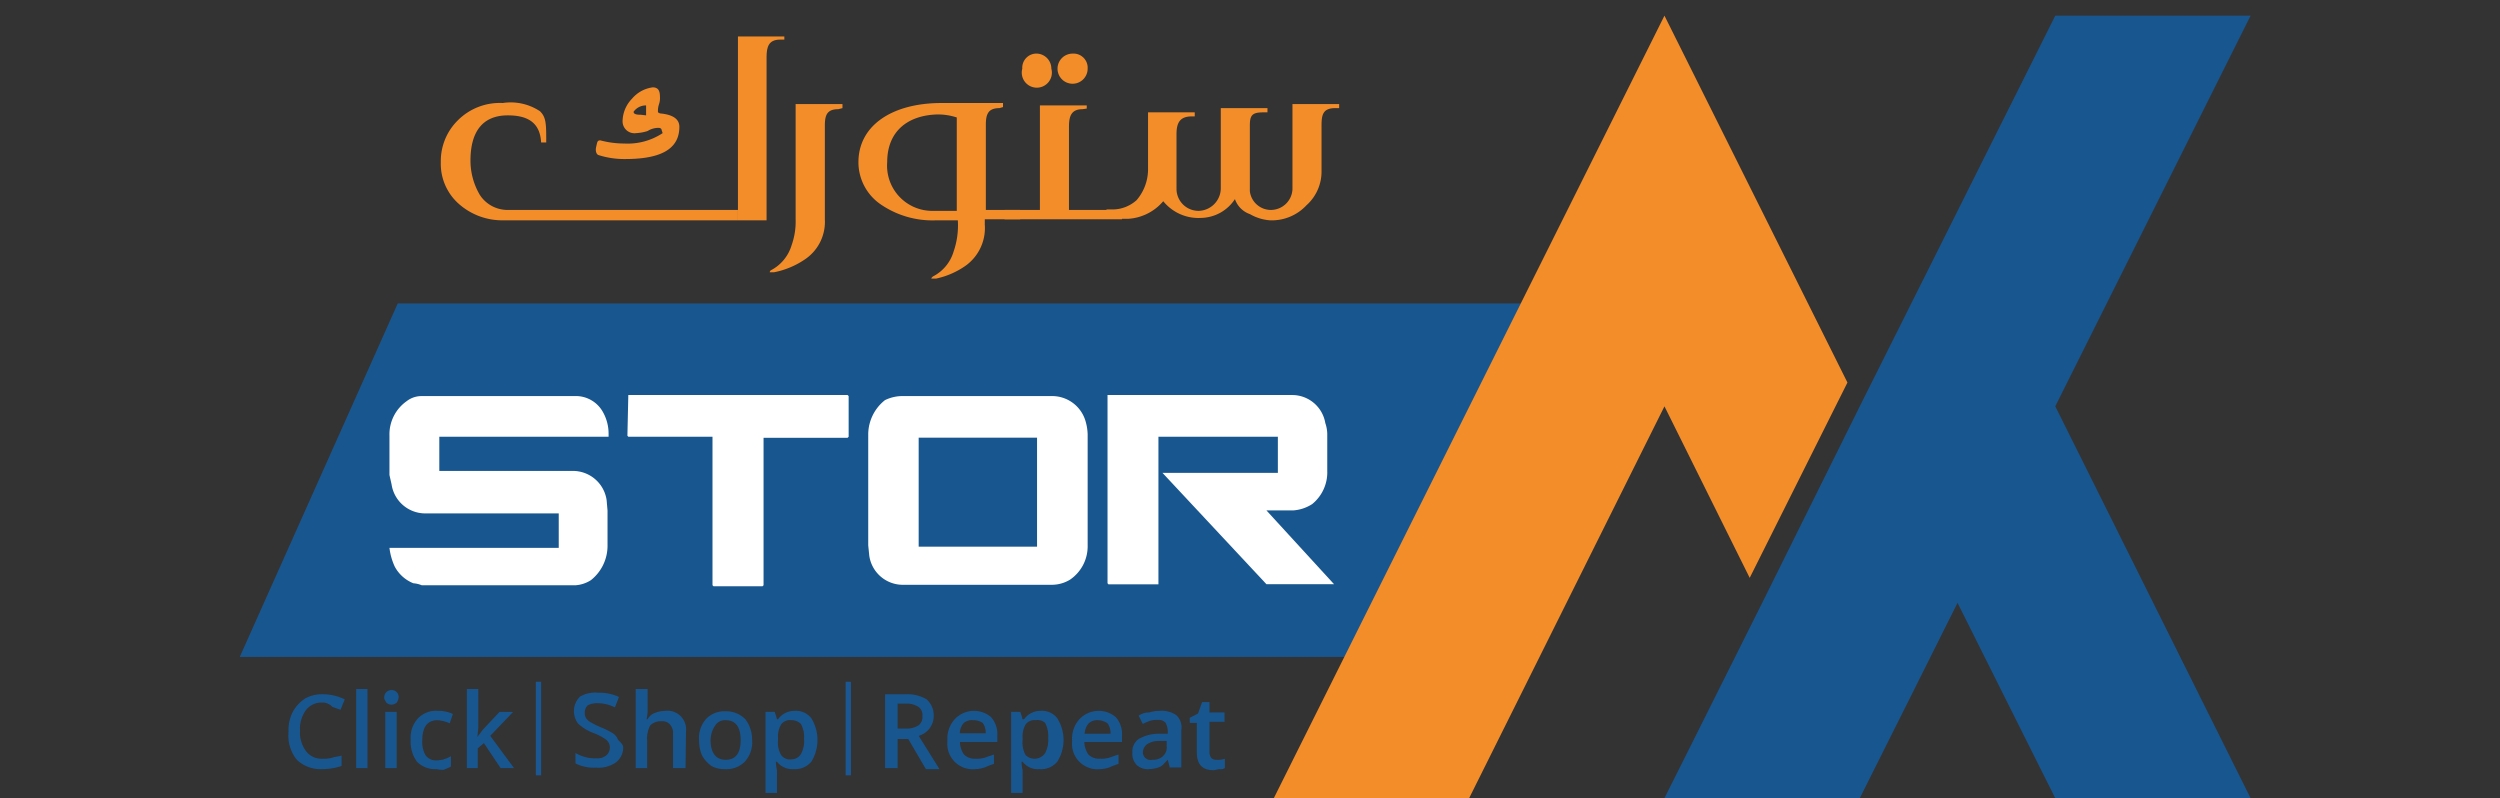 <svg id="Layer_1" data-name="Layer 1" xmlns="http://www.w3.org/2000/svg" width="166" height="53" viewBox="0 0 166 53">
  <rect x="0" y="0" width="166" height="53" fill="#333333" stroke="none"/>
  <defs>
    <style>
      .cls-1 {
        fill: #f28d2a;
      }

      .cls-2 {
        fill: #185690;
      }

      .cls-3 {
        fill: #fff;
      }

      .cls-4 {
        fill: #1b5792;
      }
    </style>
  </defs>
  <title>storak 166x53</title>
  <g>
    <g>
      <g>
        <path class="cls-1" d="M55.66,7.25c-.76,0-.89.41-.89,1.1v6.21a3,3,0,0,1-1.38,2.7,5.51,5.51,0,0,1-2,.82h-.28a.19.19,0,0,1,.07-.13,2.76,2.76,0,0,0,1.38-1.66,4.69,4.69,0,0,0,.27-1.73V6.91h3.11v.27Z"/>
        <path class="cls-1" d="M66.36,7.18c-.76,0-.9.42-.9,1.11v5.65h2.28v.62H65.39v.35a3.08,3.08,0,0,1-1.31,2.76,5.39,5.39,0,0,1-1.93.83h-.28c-.07,0,0-.07.07-.14a2.72,2.72,0,0,0,1.38-1.66,5.29,5.29,0,0,0,.28-2.07H62.15a6.07,6.07,0,0,1-3.73-1.1A3.39,3.39,0,0,1,57,10.77c0-2.42,2.21-3.93,5.52-3.93h4.08v.27Zm-7.45,3.59A3,3,0,0,0,61.8,14h1.73V7.8a4,4,0,0,0-1.31-.2C60.29,7.66,58.91,8.7,58.91,10.77Z"/>
        <path class="cls-1" d="M71.88,7.25c-.76,0-.9.48-.9,1.17v5.52H74.5v.62H66.7v-.62h2.35V7h3.11v.21ZM69.81,4.56a1,1,0,1,1-1.93,0,.94.94,0,0,1,1-1A1,1,0,0,1,69.81,4.56Zm2.41,0a1,1,0,1,1-1-1A.94.94,0,0,1,72.22,4.56Z"/>
        <path class="cls-1" d="M88.65,7.18c-.83,0-.9.48-.9,1.17v3a3,3,0,0,1-1,2.28,3.15,3.15,0,0,1-2.41,1A3.09,3.09,0,0,1,83,14.22a1.61,1.61,0,0,1-1-1,2.75,2.75,0,0,1-2.27,1.25,3,3,0,0,1-2.49-1.11,3.32,3.32,0,0,1-2.34,1.17H73.47v-.62h.41a2.42,2.42,0,0,0,1.59-.62,3.15,3.15,0,0,0,.76-2V7.46h3.1v.27h-.21c-.82,0-1,.49-1,1.18v3.65A1.46,1.46,0,0,0,79.61,14h0a1.51,1.51,0,0,0,1.45-1.45V7.18h3.1v.28h-.27c-.76,0-.9.2-.9.89V12.7a1.41,1.41,0,0,0,1.38,1.24,1.44,1.44,0,0,0,1.45-1.38V6.91h3.1v.27Z"/>
        <path class="cls-1" d="M45.11,8.42c0,1.45-1.18,2.14-3.59,2.14a5.62,5.62,0,0,1-1.8-.27c-.13-.07-.2-.28-.13-.56s.06-.41.27-.41a6.2,6.2,0,0,0,1.59.21A4.21,4.21,0,0,0,44,8.84l-.07-.21c0-.07-.07-.14-.2-.14A1.35,1.35,0,0,0,43,8.7a3,3,0,0,1-.76.14.79.79,0,0,1-.9-.83,2.19,2.19,0,0,1,.62-1.45,2.17,2.17,0,0,1,1.38-.76c.35,0,.48.21.48.62a1.2,1.2,0,0,1-.06.49,1.46,1.46,0,0,0-.07.55l.13.07C44.62,7.6,45.11,7.87,45.11,8.42ZM42.9,7.66V7a1,1,0,0,0-.83.42c0,.14.14.2.48.2Z"/>
        <path class="cls-1" d="M49,2.42V14.63H50.9V3.8c0-.69.14-1.17.9-1.17h.28V2.42Z"/>
        <path class="cls-1" d="M49,13.94H33.72a2.19,2.19,0,0,1-1.86-1,4.47,4.47,0,0,1-.62-2.28c0-1.86.76-3,2.48-3,1.24,0,2.14.42,2.21,1.8h.34c0-1.24,0-1.66-.41-2.07a3.51,3.51,0,0,0-2.48-.55,3.94,3.94,0,0,0-3,1.17,3.8,3.8,0,0,0-1.11,2.76,3.55,3.55,0,0,0,1.11,2.69,4.35,4.35,0,0,0,3,1.17H49Z"/>
      </g>
      <polygon class="cls-2" points="98.45 43.62 15.92 43.62 26.41 20.15 110.18 20.15 98.45 43.62"/>
      <polygon class="cls-1" points="122.67 25.4 116.18 38.37 110.52 26.98 97.55 53 84.58 53 110.52 1.04 122.67 25.4"/>
      <polygon class="cls-2" points="136.47 26.98 149.44 53 136.47 53 129.98 40.03 123.49 53 110.52 53 117.01 40.03 123.49 26.98 136.47 1.04 149.44 1.04 136.47 26.98"/>
      <g>
        <path class="cls-3" d="M28,26.3H38.34a2.06,2.06,0,0,1,1.66,1,2.92,2.92,0,0,1,.41,1.52V29H29.17v2.27H38a2.26,2.26,0,0,1,2.28,1.94l.06.69v2.34a2.91,2.91,0,0,1-1.1,2.28,2.17,2.17,0,0,1-1,.34H28a1.77,1.77,0,0,0-.55-.13,2.41,2.41,0,0,1-1.24-1.11,4.13,4.13,0,0,1-.35-1.24H37.1V34.09H28.27A2.26,2.26,0,0,1,26,32.16l-.14-.62V28.92A2.69,2.69,0,0,1,27,26.64,1.6,1.6,0,0,1,28,26.3Z"/>
        <path class="cls-3" d="M41.72,26.23H56.28l.07.07V29l-.07.07H50.7v9.79l-.07.07H47.38l-.07-.07V29H41.72l-.06-.07.06-2.69Z"/>
        <path class="cls-3" d="M60,26.3h9.8A2.31,2.31,0,0,1,72.09,28a3.41,3.41,0,0,1,.13.83v7.38a2.68,2.68,0,0,1-1.17,2.28,2.34,2.34,0,0,1-1.24.34H60a2.25,2.25,0,0,1-2.28-1.93l-.07-.69V28.85a2.92,2.92,0,0,1,1.11-2.28A2.65,2.65,0,0,1,60,26.3Zm1,2.76V36.3h7.86V29.06Z"/>
        <path class="cls-3" d="M73.54,26.23H85.82A2.23,2.23,0,0,1,88,28.09a2.4,2.4,0,0,1,.13.69v2.48a2.71,2.71,0,0,1-1,2.21,2.66,2.66,0,0,1-1.24.42h-1.8l4.49,4.9H84.09l-6.9-7.39h7.66V29H76.92v9.8H73.6l-.06-.07V26.23Z"/>
      </g>
    </g>
    <g>
      <g>
        <path class="cls-2" d="M21.44,46.65a1.31,1.31,0,0,0-1.11.48,2.1,2.1,0,0,0-.41,1.38,2.07,2.07,0,0,0,.41,1.38,1.29,1.29,0,0,0,1.11.49,1.91,1.91,0,0,0,.62-.07c.21-.07.41-.07.62-.14v.69a4,4,0,0,1-1.31.21,2.27,2.27,0,0,1-1.66-.62,2.56,2.56,0,0,1-.55-1.87,2.61,2.61,0,0,1,.28-1.31,2.5,2.5,0,0,1,.82-.89,2.36,2.36,0,0,1,1.25-.28,3.27,3.27,0,0,1,1.38.34l-.28.69-.55-.2A.85.85,0,0,0,21.44,46.65Z"/>
        <path class="cls-2" d="M24.4,51h-.75V45.75h.75Z"/>
        <path class="cls-2" d="M25.51,46.31a.53.53,0,0,1,.14-.35.51.51,0,0,1,.34-.14.46.46,0,0,1,.48.49.72.72,0,0,1-.13.34.53.53,0,0,1-.35.14.51.51,0,0,1-.34-.14C25.58,46.51,25.51,46.44,25.51,46.31ZM26.34,51h-.76V47.27h.76Z"/>
        <path class="cls-2" d="M29,51.07a1.7,1.7,0,0,1-1.31-.49,2.21,2.21,0,0,1-.42-1.44,1.91,1.91,0,0,1,.49-1.45,1.68,1.68,0,0,1,1.31-.49,2.25,2.25,0,0,1,1,.21l-.21.62a2.33,2.33,0,0,0-.82-.21c-.62,0-1,.42-1,1.32a1.8,1.8,0,0,0,.21,1,.84.84,0,0,0,.69.35,1.91,1.91,0,0,0,1-.28v.69a3.24,3.24,0,0,1-.48.21A1.45,1.45,0,0,1,29,51.07Z"/>
        <path class="cls-2" d="M31.65,49l.41-.55,1.11-1.18h.9l-1.52,1.59L34.13,51h-.89l-1.11-1.66-.41.35V51H31V45.75h.76v2.56l-.07.69Z"/>
        <path class="cls-2" d="M41.38,49.62a1.24,1.24,0,0,1-.48,1,2,2,0,0,1-1.31.35,2.67,2.67,0,0,1-1.38-.28V50a2.71,2.71,0,0,0,.69.28,2.28,2.28,0,0,0,.69.07.92.92,0,0,0,.69-.21.69.69,0,0,0,0-1,3.66,3.66,0,0,0-.9-.48,3,3,0,0,1-1-.62,1.36,1.36,0,0,1,.14-1.79A2,2,0,0,1,39.72,46a3,3,0,0,1,1.38.28l-.27.69a2.63,2.63,0,0,0-1.18-.28,1.38,1.38,0,0,0-.62.14.66.66,0,0,0-.2.48.63.63,0,0,0,.07.35.86.86,0,0,0,.27.27,6.82,6.82,0,0,0,.69.35,4.57,4.57,0,0,1,.83.41.84.84,0,0,1,.34.42C41.1,49.2,41.38,49.41,41.38,49.62Z"/>
        <path class="cls-2" d="M45.52,51h-.83V48.72a.85.85,0,0,0-.21-.62.65.65,0,0,0-.55-.21,1,1,0,0,0-.76.28,1.92,1.92,0,0,0-.2,1V51h-.76V45.75H43v1.32a2.59,2.59,0,0,1-.07.69H43a.89.89,0,0,1,.48-.42,2,2,0,0,1,.69-.14,1.24,1.24,0,0,1,1.38,1.38Z"/>
        <path class="cls-2" d="M49.94,49.14a1.9,1.9,0,0,1-.49,1.44,1.7,1.7,0,0,1-1.31.49,1.74,1.74,0,0,1-.9-.21,2.1,2.1,0,0,1-.62-.69,2.42,2.42,0,0,1-.2-1,1.9,1.9,0,0,1,.48-1.45,1.7,1.7,0,0,1,1.31-.49,1.75,1.75,0,0,1,1.31.56A2.28,2.28,0,0,1,49.94,49.14Zm-2.76,0c0,.82.34,1.31,1,1.31s1-.42,1-1.31-.35-1.32-1-1.32a.77.77,0,0,0-.69.35A1.78,1.78,0,0,0,47.18,49.14Z"/>
        <path class="cls-2" d="M52.7,51.07a1.29,1.29,0,0,1-1.11-.49h-.07a2.65,2.65,0,0,0,.07.56v1.51h-.76V47.27h.62c0,.07.07.21.14.49h.07a1.34,1.34,0,0,1,1.11-.56,1.28,1.28,0,0,1,1.1.49,2.75,2.75,0,0,1,0,2.89A1.41,1.41,0,0,1,52.7,51.07Zm-.14-3.25a.72.72,0,0,0-.69.28,1.55,1.55,0,0,0-.21.9v.14a1.64,1.64,0,0,0,.21,1,.72.72,0,0,0,.69.28.73.73,0,0,0,.62-.35,1.78,1.78,0,0,0,.21-1,1.81,1.81,0,0,0-.21-1A.88.88,0,0,0,52.56,47.82Z"/>
        <path class="cls-2" d="M59.6,49v2h-.83V46.1h1.38a2.44,2.44,0,0,1,1.38.34A1.43,1.43,0,0,1,62,47.55a1.38,1.38,0,0,1-1,1.31l1.38,2.21h-.9l-1.17-2H59.6Zm0-.62h.55a1.48,1.48,0,0,0,.83-.21.69.69,0,0,0,.27-.62.68.68,0,0,0-.27-.62,1.48,1.48,0,0,0-.83-.21H59.6Z"/>
        <path class="cls-2" d="M64.77,51.07a1.69,1.69,0,0,1-1.86-1.87,1.93,1.93,0,0,1,.48-1.44,1.75,1.75,0,0,1,2.42-.14,1.7,1.7,0,0,1,.41,1.24v.41H63.74a1.46,1.46,0,0,0,.27.83,1,1,0,0,0,.76.28,1.85,1.85,0,0,0,.62-.07L66,50.1v.62a5.37,5.37,0,0,0-.55.21A2,2,0,0,1,64.77,51.07Zm-.14-3.25A.85.85,0,0,0,64,48a1.06,1.06,0,0,0-.27.69h1.72a1.09,1.09,0,0,0-.2-.69A1.13,1.13,0,0,0,64.63,47.82Z"/>
        <path class="cls-2" d="M69,51.07a1.27,1.27,0,0,1-1.1-.49h-.07a2.65,2.65,0,0,0,.07.56v1.51h-.76V47.27h.62c0,.07.07.21.14.49H68a1.32,1.32,0,0,1,1.1-.56,1.27,1.27,0,0,1,1.1.49,2.7,2.7,0,0,1,0,2.89A1.4,1.4,0,0,1,69,51.07Zm-.21-3.25a.73.73,0,0,0-.69.28,1.64,1.64,0,0,0-.2.9v.14a1.74,1.74,0,0,0,.2,1A.85.85,0,0,0,69.4,50a1.88,1.88,0,0,0,.2-1,1.92,1.92,0,0,0-.2-1A.77.77,0,0,0,68.77,47.82Z"/>
        <path class="cls-2" d="M73.05,51.07a1.69,1.69,0,0,1-1.86-1.87,1.93,1.93,0,0,1,.48-1.44,1.75,1.75,0,0,1,2.42-.14,1.7,1.7,0,0,1,.41,1.24v.41H72a1.54,1.54,0,0,0,.27.83,1,1,0,0,0,.76.28,1.85,1.85,0,0,0,.62-.07l.62-.21v.62a5.37,5.37,0,0,0-.55.21A2,2,0,0,1,73.05,51.07Zm-.14-3.25a.85.85,0,0,0-.62.21,1.11,1.11,0,0,0-.27.69h1.72a1.09,1.09,0,0,0-.2-.69A1.13,1.13,0,0,0,72.91,47.82Z"/>
        <path class="cls-2" d="M77.68,51l-.14-.55h0c-.21.2-.35.41-.55.48a2.06,2.06,0,0,1-.69.14,1.08,1.08,0,0,1-.83-.28,1.09,1.09,0,0,1-.28-.83,1,1,0,0,1,.42-.89,2.69,2.69,0,0,1,1.31-.35h.62v-.21A1.31,1.31,0,0,0,77.4,48a.62.62,0,0,0-.48-.2,1.78,1.78,0,0,0-.56.06,3.79,3.79,0,0,0-.48.21l-.27-.55a1.13,1.13,0,0,1,.69-.21A2.28,2.28,0,0,1,77,47.2a1.73,1.73,0,0,1,1.1.28,1.11,1.11,0,0,1,.34,1v2.48h-.75Zm-1.18-.55a1,1,0,0,0,.69-.21.79.79,0,0,0,.28-.69V49.2H77a1.44,1.44,0,0,0-.83.21.71.71,0,0,0-.28.48.51.51,0,0,0,.62.56Z"/>
        <path class="cls-2" d="M80.78,50.45a1.32,1.32,0,0,0,.55-.07V51a.5.5,0,0,1-.34.07c-.14,0-.28.07-.42.07-.76,0-1.1-.42-1.1-1.18V48H79v-.34l.55-.28.27-.76h.49v.69h1v.62h-1v2a.59.59,0,0,0,.14.42A.49.49,0,0,0,80.78,50.45Z"/>
      </g>
      <rect class="cls-4" x="35.58" y="45.27" width="0.35" height="6.21"/>
      <rect class="cls-4" x="56.15" y="45.27" width="0.35" height="6.21"/>
    </g>
  </g>
</svg>
